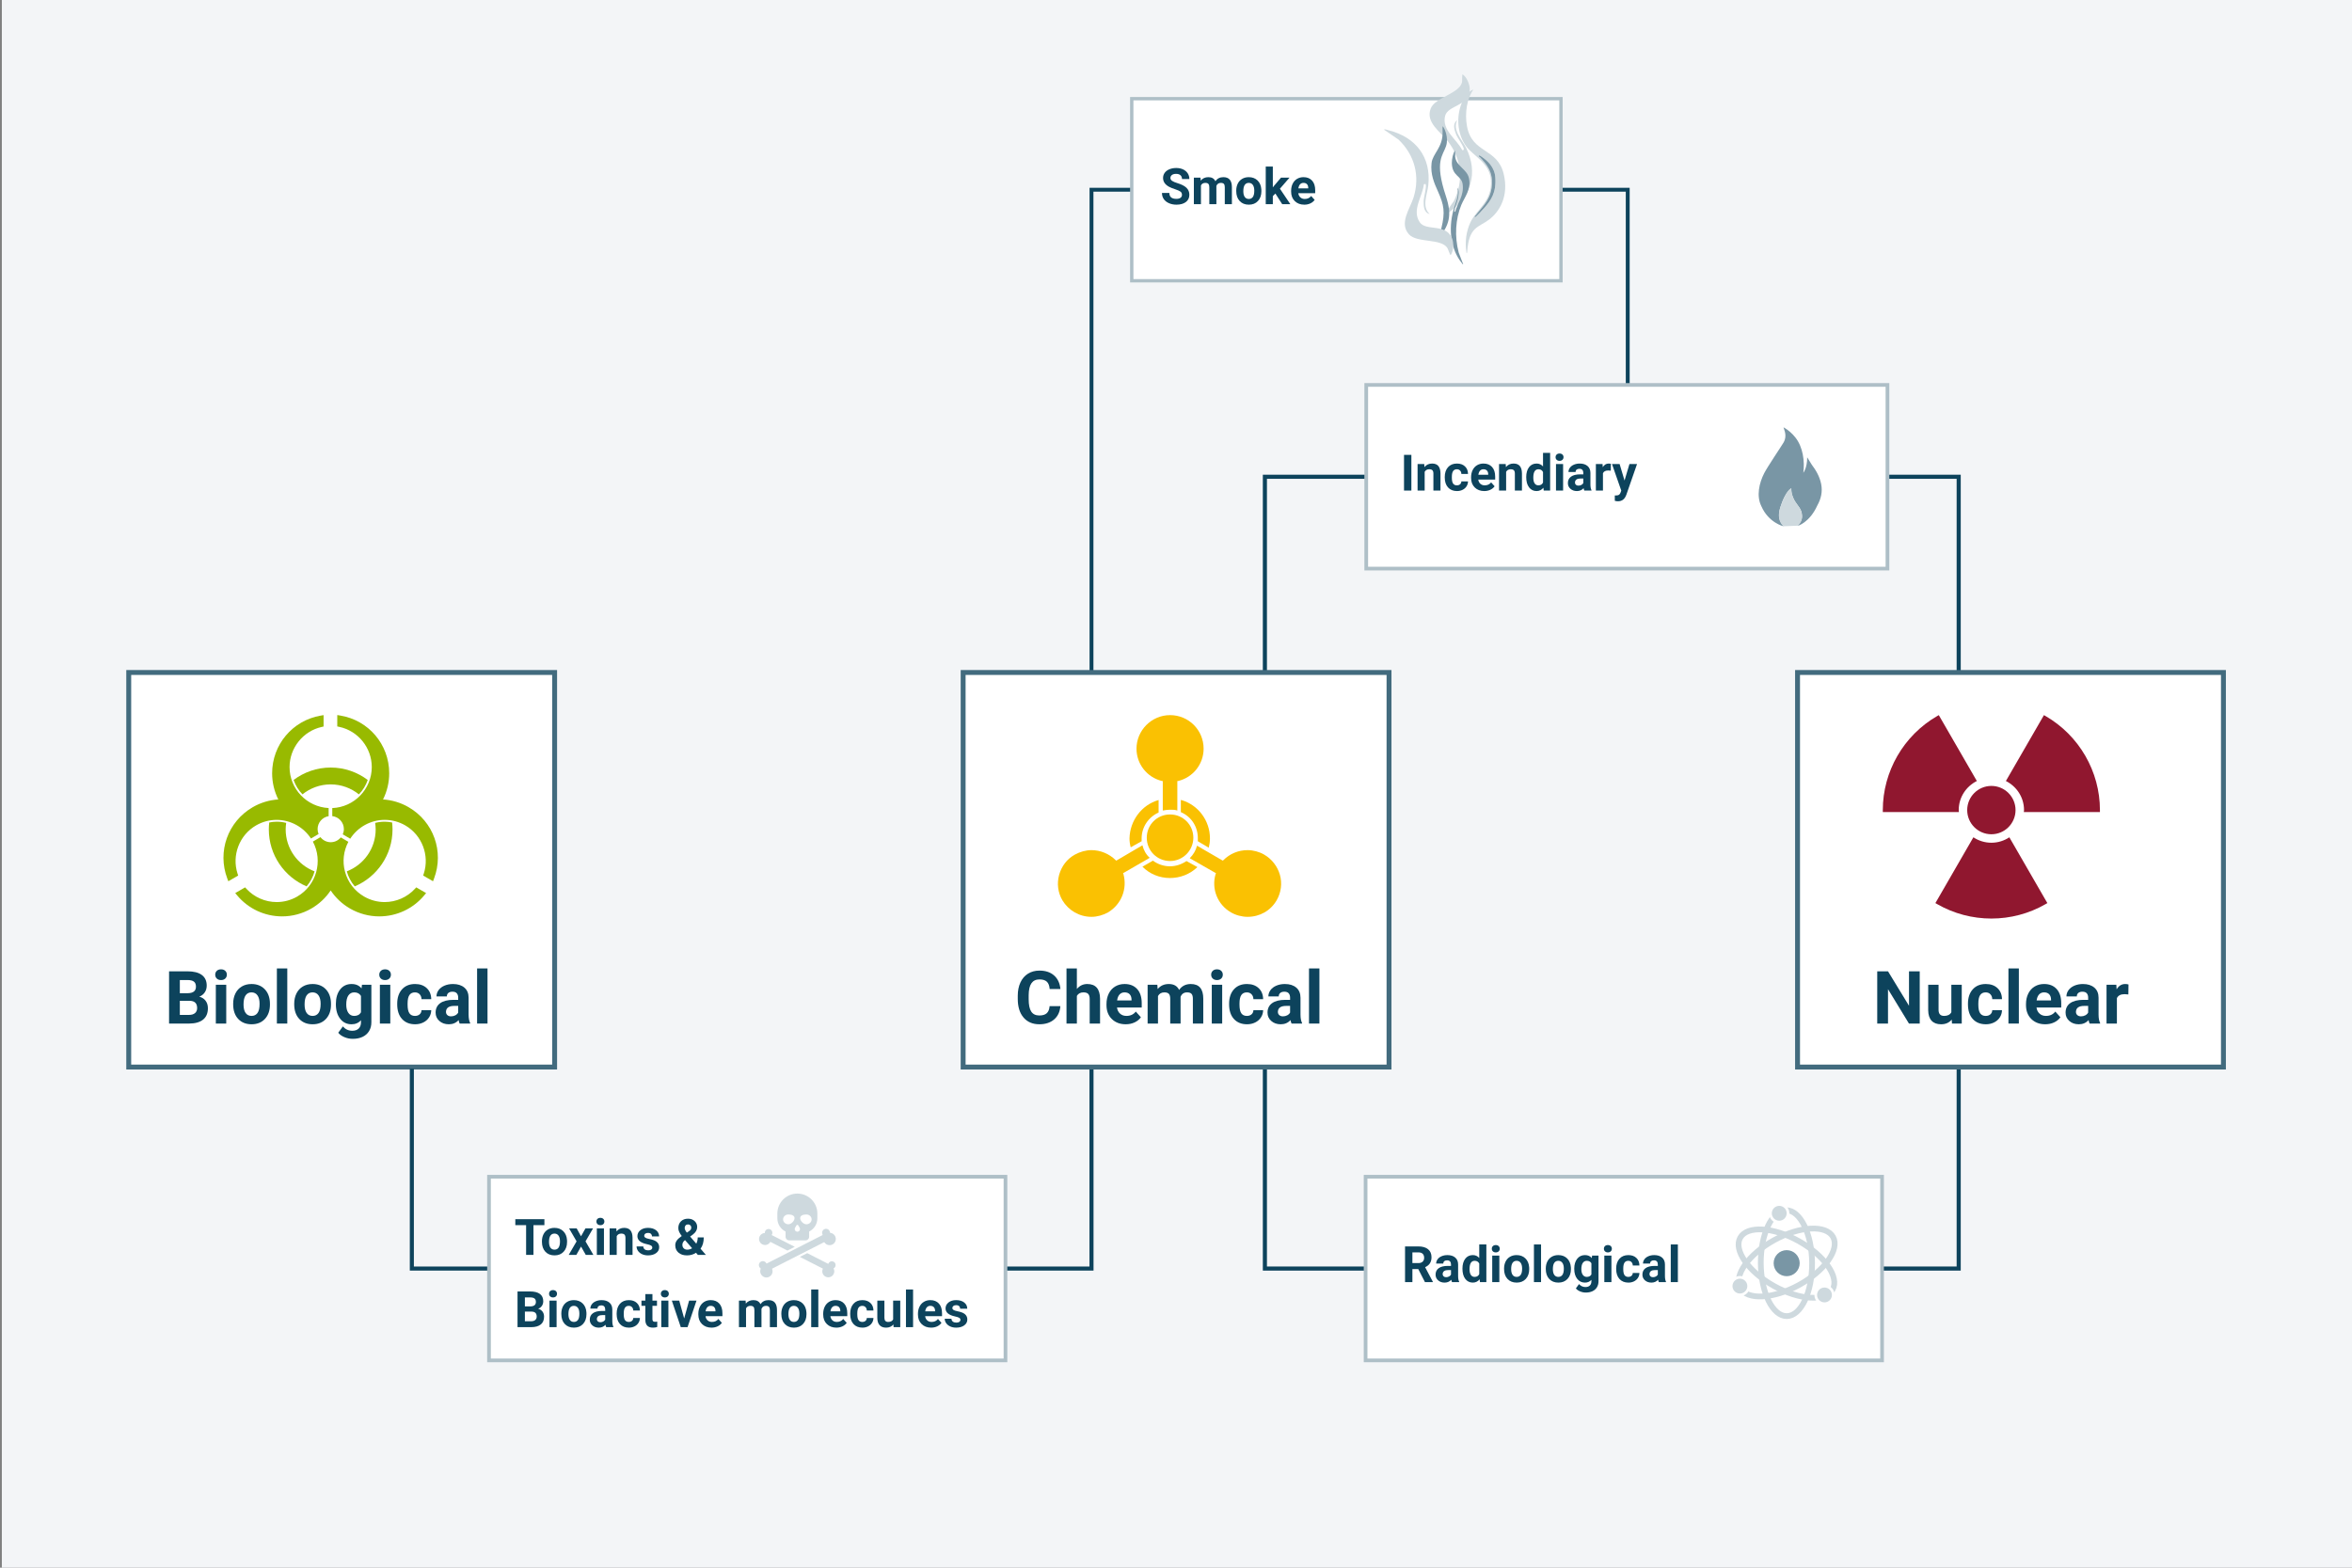 <?xml version="1.0" encoding="UTF-8"?>
<svg id="Ebene_2" data-name="Ebene 2" xmlns="http://www.w3.org/2000/svg" xmlns:xlink="http://www.w3.org/1999/xlink" viewBox="0 0 1920 1280">
  <rect x="0" y="0" width="1920" height="1280" fill="#808080" stroke="none"/>
  <defs>
    <style>
      .cls-1, .cls-2, .cls-3, .cls-4, .cls-5 {
        fill: none;
      }

      .cls-2 {
        stroke: #ced9de;
        stroke-width: 4.678px;
      }

      .cls-2, .cls-6, .cls-3, .cls-4, .cls-5, .cls-7, .cls-8, .cls-9 {
        stroke-miterlimit: 10;
      }

      .cls-6 {
        stroke: #426b7e;
        stroke-width: 4px;
      }

      .cls-6, .cls-10, .cls-7, .cls-8, .cls-9 {
        fill: #fff;
      }

      .cls-11 {
        fill: #ced9de;
      }

      .cls-12 {
        fill: #90172f;
      }

      .cls-3 {
        stroke-width: 3.16px;
      }

      .cls-3, .cls-4, .cls-5 {
        stroke: #0d435c;
      }

      .cls-4 {
        stroke-width: 3.351px;
      }

      .cls-5 {
        stroke-width: 3.317px;
      }

      .cls-13 {
        fill: #0d435c;
      }

      .cls-14 {
        fill: #f3f5f7;
      }

      .cls-15 {
        fill: #7996a5;
      }

      .cls-7 {
        stroke-width: 2.728px;
      }

      .cls-7, .cls-8, .cls-9 {
        stroke: #aebfc7;
      }

      .cls-16 {
        fill: #98ba00;
      }

      .cls-8 {
        stroke-width: 3.005px;
      }

      .cls-9 {
        stroke-width: 3.019px;
      }

      .cls-17 {
        fill: #fac102;
      }
    </style>
    <clipPath id="clippath">
      <rect class="cls-1" x="1916.295" y="415.866" width="1603.345" height="829.925"/>
    </clipPath>
  </defs>
  <rect class="cls-14" x="1.503" width="1918.497" height="1280"/>
  <g>
    <rect class="cls-6" x="105.09" y="549.074" width="347.662" height="322.154"/>
    <g>
      <rect class="cls-1" x="134.208" y="790.722" width="295.736" height="81.813"/>
      <path class="cls-13" d="M138.016,835.722v-42.656h14.942c5.176,0,9.102.991,11.777,2.974s4.014,4.888,4.014,8.716c0,2.09-.537,3.931-1.611,5.522s-2.568,2.759-4.482,3.501c2.188.547,3.91,1.65,5.17,3.311s1.891,3.691,1.891,6.094c0,4.102-1.309,7.207-3.926,9.316s-6.348,3.184-11.191,3.223h-16.583ZM146.805,810.937h6.504c4.434-.078,6.65-1.846,6.65-5.303,0-1.934-.562-3.325-1.686-4.175s-2.895-1.274-5.316-1.274h-6.153v10.752ZM146.805,817.148v11.514h7.53c2.07,0,3.686-.493,4.848-1.479s1.744-2.349,1.744-4.087c0-3.906-2.021-5.889-6.064-5.947h-8.057Z"/>
      <path class="cls-13" d="M175.692,795.82c0-1.27.425-2.314,1.274-3.135s2.007-1.23,3.472-1.23c1.445,0,2.598.41,3.457,1.23s1.289,1.865,1.289,3.135c0,1.289-.435,2.344-1.304,3.164s-2.017,1.23-3.442,1.23-2.573-.41-3.442-1.23-1.304-1.875-1.304-3.164ZM184.687,835.722h-8.496v-31.699h8.496v31.699Z"/>
      <path class="cls-13" d="M190.341,819.58c0-3.145.605-5.947,1.816-8.408s2.954-4.365,5.229-5.713,4.917-2.021,7.925-2.021c4.277,0,7.769,1.309,10.474,3.926s4.214,6.172,4.526,10.664l.059,2.168c0,4.863-1.357,8.765-4.072,11.704s-6.357,4.409-10.928,4.409-8.218-1.465-10.942-4.395-4.087-6.914-4.087-11.953v-.381ZM198.808,820.18c0,3.013.566,5.316,1.699,6.91,1.133,1.595,2.754,2.392,4.863,2.392,2.051,0,3.652-.787,4.805-2.362,1.152-1.574,1.729-4.093,1.729-7.555,0-2.954-.576-5.243-1.729-6.866s-2.773-2.436-4.863-2.436c-2.07,0-3.672.807-4.805,2.421s-1.699,4.112-1.699,7.496Z"/>
      <path class="cls-13" d="M234.521,835.722h-8.496v-45h8.496v45Z"/>
      <path class="cls-13" d="M240.175,819.58c0-3.145.605-5.947,1.816-8.408s2.954-4.365,5.229-5.713,4.917-2.021,7.925-2.021c4.277,0,7.769,1.309,10.474,3.926s4.214,6.172,4.526,10.664l.059,2.168c0,4.863-1.357,8.765-4.072,11.704s-6.357,4.409-10.928,4.409-8.218-1.465-10.942-4.395-4.087-6.914-4.087-11.953v-.381ZM248.642,820.18c0,3.013.566,5.316,1.699,6.91,1.133,1.595,2.754,2.392,4.863,2.392,2.051,0,3.652-.787,4.805-2.362,1.152-1.574,1.729-4.093,1.729-7.555,0-2.954-.576-5.243-1.729-6.866s-2.773-2.436-4.863-2.436c-2.07,0-3.672.807-4.805,2.421s-1.699,4.112-1.699,7.496Z"/>
      <path class="cls-13" d="M274.188,819.638c0-4.863,1.157-8.779,3.472-11.748s5.435-4.453,9.36-4.453c3.477,0,6.182,1.191,8.115,3.574l.352-2.988h7.676v30.645c0,2.773-.63,5.186-1.89,7.236s-3.032,3.613-5.317,4.688-4.961,1.611-8.027,1.611c-2.324,0-4.59-.464-6.797-1.392s-3.877-2.124-5.01-3.589l3.75-5.156c2.109,2.363,4.668,3.545,7.676,3.545,2.246,0,3.994-.601,5.244-1.802s1.875-2.905,1.875-5.112v-1.699c-1.953,2.207-4.521,3.311-7.705,3.311-3.809,0-6.89-1.489-9.243-4.468s-3.53-6.929-3.53-11.851v-.352ZM282.655,820.241c0,2.884.576,5.146,1.729,6.784,1.152,1.638,2.734,2.457,4.746,2.457,2.578,0,4.424-.971,5.537-2.914v-13.391c-1.133-1.942-2.959-2.914-5.479-2.914-2.031,0-3.628.834-4.79,2.502s-1.743,4.159-1.743,7.476Z"/>
      <path class="cls-13" d="M309.608,795.82c0-1.27.425-2.314,1.274-3.135s2.007-1.23,3.472-1.23c1.445,0,2.598.41,3.457,1.23s1.289,1.865,1.289,3.135c0,1.289-.435,2.344-1.304,3.164s-2.017,1.23-3.442,1.23-2.573-.41-3.442-1.23-1.304-1.875-1.304-3.164ZM318.603,835.722h-8.496v-31.699h8.496v31.699Z"/>
      <path class="cls-13" d="M338.759,829.482c1.562,0,2.832-.43,3.809-1.289s1.484-2.002,1.523-3.428h7.939c-.02,2.148-.605,4.116-1.758,5.903s-2.729,3.174-4.731,4.16-4.214,1.479-6.636,1.479c-4.531,0-8.105-1.44-10.723-4.321s-3.926-6.86-3.926-11.938v-.557c0-4.883,1.299-8.779,3.896-11.689s6.162-4.365,10.693-4.365c3.965,0,7.144,1.128,9.536,3.384s3.608,5.259,3.647,9.009h-7.939c-.039-1.648-.547-2.989-1.523-4.021-.977-1.03-2.266-1.546-3.867-1.546-1.973,0-3.462.719-4.468,2.156-1.006,1.438-1.509,3.771-1.509,6.998v.88c0,3.268.498,5.615,1.494,7.043s2.51,2.142,4.541,2.142Z"/>
      <path class="cls-13" d="M375.233,835.722c-.391-.762-.674-1.709-.85-2.842-2.051,2.285-4.717,3.428-7.998,3.428-3.105,0-5.679-.898-7.72-2.695s-3.062-4.062-3.062-6.797c0-3.359,1.245-5.938,3.735-7.734s6.089-2.705,10.796-2.725h3.896v-1.816c0-1.465-.376-2.637-1.128-3.516s-1.938-1.318-3.56-1.318c-1.426,0-2.544.342-3.354,1.025s-1.216,1.621-1.216,2.812h-8.467c0-1.836.566-3.535,1.699-5.098s2.734-2.788,4.805-3.677,4.395-1.333,6.973-1.333c3.906,0,7.007.981,9.302,2.944s3.442,4.722,3.442,8.276v13.74c.02,3.008.439,5.283,1.26,6.826v.498h-8.555ZM368.231,829.834c1.25,0,2.402-.278,3.457-.835s1.836-1.304,2.344-2.241v-5.449h-3.164c-4.238,0-6.494,1.465-6.768,4.395l-.029.498c0,1.055.371,1.924,1.113,2.607s1.758,1.025,3.047,1.025Z"/>
      <path class="cls-13" d="M397.968,835.722h-8.496v-45h8.496v45Z"/>
    </g>
    <g>
      <path class="cls-16" d="M186.385,719.529l8.047-4.651-.511-1.566c-4.861-14.956,1.507-31.525,15.146-39.4,5.102-2.948,10.891-4.502,16.745-4.502,11.332,0,21.872,5.813,28.041,15.216l6.217-3.653c-.508-1.247-.799-2.606-.799-4.035,0-5.332,3.902-9.72,9.001-10.548v-6.633c-17.727-.875-31.892-15.531-31.892-33.471,0-15.559,11.01-29.327,26.177-32.732l1.587-.357v-9.313l-2.38.407c-22.955,3.961-39.617,23.761-39.617,47.082,0,7.435,1.735,14.754,5.04,21.363-7.307.466-14.451,2.621-20.831,6.303-20.382,11.77-29.136,36.265-20.816,58.249l.847,2.24Z"/>
      <g>
        <path class="cls-16" d="M303.489,626.287c0,18.059-14.351,32.793-32.246,33.488v6.568c5.326.626,9.472,5.102,9.472,10.595,0,1.527-.329,2.973-.904,4.288l6.092,3.567c6.153-9.503,16.754-15.383,28.156-15.383,5.854,0,11.643,1.554,16.742,4.502,13.639,7.875,20.011,24.444,15.146,39.4l-.508,1.566,8.047,4.651.847-2.24c8.317-21.984-.437-46.481-20.819-58.249-6.377-3.682-13.524-5.836-20.831-6.303,3.307-6.609,5.04-13.928,5.04-21.363,0-23.535-16.837-43.367-40.036-47.153l-2.359-.387v9.295l1.611.342c15.384,3.262,26.551,17.066,26.551,32.815Z"/>
        <path class="cls-16" d="M269.936,640.448c8.733,0,16.744,3.061,23.049,8.152,3.209-3.306,5.673-7.316,7.216-11.763-8.439-6.341-18.895-10.145-30.265-10.145-11.366,0-21.819,3.801-30.257,10.139,1.548,4.437,4.022,8.441,7.234,11.749,6.301-5.078,14.301-8.132,23.023-8.132Z"/>
      </g>
      <g>
        <path class="cls-16" d="M338.681,725.728c-6.323,6.864-15.327,10.799-24.7,10.799-5.848,0-11.637-1.554-16.736-4.496-7.762-4.481-13.313-11.72-15.633-20.376-2.205-8.237-1.2-16.811,2.761-24.311l-6.154-3.604c-1.967,2.376-4.901,3.922-8.227,3.922-3.426,0-6.441-1.636-8.403-4.137l-6.19,3.637c8.496,15.876,2.929,35.802-12.776,44.87-5.099,2.942-10.885,4.496-16.733,4.496-9.375,0-18.376-3.935-24.7-10.799l-1.102-1.197-8.068,4.659,1.545,1.854c9.09,10.918,22.483,17.176,36.74,17.176,8.338,0,16.578-2.217,23.838-6.407,6.332-3.655,11.741-8.719,15.791-14.763,4.053,6.044,9.456,11.108,15.791,14.763,7.26,4.19,15.503,6.407,23.838,6.407,14.261,0,27.65-6.258,36.74-17.176l1.545-1.854-8.065-4.659-1.102,1.197Z"/>
        <g>
          <path class="cls-16" d="M250.292,723.711c3.073-3.603,5.282-7.786,6.502-12.255-13.788-5.292-23.593-18.621-23.593-34.274,0-1.809.175-3.572.427-5.311-2.525-.637-5.145-.974-7.815-.974-2.033,0-4.046.263-6.035.649-.206,1.853-.333,3.729-.333,5.637,0,20.919,12.719,38.866,30.846,46.529Z"/>
          <path class="cls-16" d="M283.104,711.446c1.259,4.59,3.491,8.736,6.486,12.261,18.122-7.665,30.836-25.61,30.836-46.525,0-1.908-.127-3.784-.333-5.637-1.989-.385-4.001-.648-6.034-.648-2.672,0-5.292.339-7.816.975.253,1.738.427,3.502.427,5.31,0,15.642-9.792,28.964-23.565,34.264Z"/>
        </g>
      </g>
    </g>
  </g>
  <polyline class="cls-5" points="336.194 872.535 336.194 1035.758 891.017 1035.758 891.017 872.535"/>
  <polyline class="cls-4" points="1032.564 872.535 1032.564 1035.758 1598.93 1035.758 1598.93 872.535"/>
  <polyline class="cls-4" points="1032.564 552.494 1032.564 389.27 1598.93 389.27 1598.93 552.494"/>
  <polyline class="cls-3" points="891.017 549.074 891.017 154.91 1328.753 154.91 1328.753 334.526"/>
  <rect class="cls-8" x="399.193" y="960.779" width="421.601" height="149.959"/>
  <g>
    <rect class="cls-1" x="419.868" y="993.852" width="387.474" height="98.115"/>
    <path class="cls-13" d="M444.412,1000.319h-8.929v24.283h-6.006v-24.283h-8.809v-4.865h23.743v4.865Z"/>
    <path class="cls-13" d="M442.391,1013.571c0-2.148.413-4.063,1.241-5.745.827-1.682,2.019-2.983,3.573-3.903,1.555-.922,3.359-1.382,5.415-1.382,2.923,0,5.309.895,7.157,2.683,1.849,1.789,2.879,4.218,3.093,7.287l.04,1.481c0,3.323-.928,5.989-2.782,7.998-1.855,2.009-4.345,3.013-7.468,3.013s-5.615-1.001-7.477-3.003c-1.862-2.002-2.793-4.725-2.793-8.168v-.261ZM448.176,1013.982c0,2.059.387,3.633,1.161,4.722.774,1.09,1.882,1.635,3.323,1.635,1.401,0,2.496-.538,3.283-1.614s1.182-2.797,1.182-5.163c0-2.019-.395-3.582-1.182-4.691s-1.896-1.664-3.323-1.664c-1.415,0-2.509.551-3.283,1.653-.774,1.104-1.161,2.811-1.161,5.123Z"/>
    <path class="cls-13" d="M474.302,1009.407l3.643-6.466h6.187l-6.166,10.61,6.427,11.051h-6.207l-3.863-6.807-3.844,6.807h-6.226l6.426-11.051-6.146-10.61h6.206l3.563,6.466Z"/>
    <path class="cls-13" d="M486.873,997.336c0-.867.291-1.581.871-2.142.581-.561,1.371-.842,2.373-.842.987,0,1.774.281,2.361.842.588.561.881,1.274.881,2.142,0,.881-.297,1.602-.891,2.162s-1.378.841-2.352.841c-.975,0-1.759-.28-2.353-.841-.595-.561-.892-1.281-.892-2.162ZM493.02,1024.602h-5.806v-21.661h5.806v21.661Z"/>
    <path class="cls-13" d="M503.109,1002.941l.181,2.503c1.548-1.936,3.624-2.903,6.226-2.903,2.296,0,4.004.674,5.125,2.022,1.121,1.348,1.695,3.363,1.723,6.045v13.994h-5.786v-13.886c0-1.23-.268-2.123-.801-2.679-.534-.555-1.421-.832-2.663-.832-1.628,0-2.85.695-3.663,2.086v15.311h-5.786v-21.661h5.445Z"/>
    <path class="cls-13" d="M532.479,1018.616c0-.707-.35-1.264-1.051-1.671-.7-.407-1.825-.771-3.373-1.091-5.152-1.082-7.728-3.271-7.728-6.566,0-1.922.797-3.527,2.393-4.815,1.595-1.287,3.68-1.932,6.256-1.932,2.749,0,4.948.647,6.597,1.942,1.647,1.294,2.473,2.976,2.473,5.045h-5.786c0-.828-.268-1.512-.801-2.053-.534-.54-1.368-.811-2.503-.811-.974,0-1.729.221-2.262.66-.534.441-.801,1.002-.801,1.682,0,.641.304,1.158.911,1.552.606.395,1.632.734,3.073,1.021s2.655.61,3.643.971c3.057,1.121,4.585,3.063,4.585,5.825,0,1.976-.848,3.574-2.542,4.795-1.695,1.222-3.885,1.832-6.566,1.832-1.815,0-3.428-.324-4.835-.971-1.408-.647-2.513-1.535-3.313-2.663-.801-1.127-1.201-2.345-1.201-3.653h5.485c.053,1.028.434,1.815,1.142,2.362.707.548,1.654.821,2.842.821,1.108,0,1.945-.211,2.513-.631.567-.421.851-.971.851-1.652Z"/>
    <path class="cls-13" d="M551.236,1016.755c0-1.348.376-2.596,1.131-3.744.754-1.147,2.139-2.422,4.154-3.823-.868-1.161-1.549-2.252-2.043-3.273-.493-1.021-.74-2.085-.74-3.192,0-2.27.717-4.114,2.152-5.536,1.435-1.421,3.366-2.132,5.795-2.132,2.176,0,3.961.647,5.355,1.941,1.395,1.295,2.092,2.91,2.092,4.846,0,2.322-1.174,4.371-3.523,6.146l-2.242,1.622,5.025,5.846c.787-1.549,1.182-3.257,1.182-5.125h4.924c0,3.79-.874,6.859-2.622,9.209l4.364,5.064h-6.566l-1.502-1.722c-2.148,1.415-4.617,2.122-7.406,2.122-2.883,0-5.192-.757-6.928-2.272-1.734-1.515-2.602-3.506-2.602-5.976ZM561.045,1020.338c1.389,0,2.703-.387,3.944-1.158l-5.745-6.63-.421.3c-1.188,1.012-1.782,2.203-1.782,3.574,0,1.158.371,2.1,1.111,2.825.741.726,1.705,1.089,2.893,1.089ZM558.924,1002.641c0,1,.587,2.262,1.762,3.783l1.541-1.021c.787-.507,1.331-1,1.632-1.48.3-.48.45-1.055.45-1.723,0-.667-.247-1.247-.74-1.741-.494-.493-1.129-.741-1.902-.741-.828,0-1.491.268-1.992.801-.5.534-.75,1.242-.75,2.123Z"/>
    <path class="cls-13" d="M422.471,1083.602v-29.148h10.21c3.537,0,6.22.678,8.048,2.032s2.743,3.34,2.743,5.956c0,1.428-.367,2.686-1.102,3.773s-1.755,1.885-3.062,2.393c1.494.373,2.672,1.128,3.533,2.262.86,1.135,1.291,2.522,1.291,4.164,0,2.803-.895,4.925-2.683,6.366s-4.338,2.176-7.647,2.202h-11.331ZM428.477,1066.666h4.444c3.029-.053,4.545-1.261,4.545-3.624,0-1.32-.384-2.271-1.151-2.853-.768-.58-1.979-.87-3.634-.87h-4.204v7.347ZM428.477,1070.91v7.868h5.146c1.414,0,2.519-.337,3.312-1.012.794-.674,1.191-1.604,1.191-2.793,0-2.669-1.381-4.023-4.144-4.063h-5.506Z"/>
    <path class="cls-13" d="M448.216,1056.336c0-.867.291-1.581.871-2.142.581-.561,1.371-.842,2.372-.842.987,0,1.775.281,2.362.842s.881,1.274.881,2.142c0,.881-.297,1.602-.891,2.162s-1.378.841-2.353.841-1.759-.28-2.352-.841c-.595-.561-.892-1.281-.892-2.162ZM454.362,1083.602h-5.806v-21.661h5.806v21.661Z"/>
    <path class="cls-13" d="M458.226,1072.571c0-2.148.414-4.063,1.241-5.745s2.019-2.983,3.573-3.903c1.555-.922,3.36-1.382,5.416-1.382,2.923,0,5.308.895,7.156,2.683,1.849,1.789,2.88,4.218,3.093,7.287l.041,1.481c0,3.323-.929,5.989-2.783,7.998-1.855,2.009-4.344,3.013-7.467,3.013s-5.616-1.001-7.478-3.003c-1.862-2.002-2.793-4.725-2.793-8.168v-.261ZM464.012,1072.982c0,2.059.387,3.633,1.161,4.722.773,1.09,1.882,1.635,3.323,1.635,1.401,0,2.495-.538,3.283-1.614.787-1.076,1.181-2.797,1.181-5.163,0-2.019-.394-3.582-1.181-4.691-.788-1.109-1.896-1.664-3.323-1.664-1.415,0-2.51.551-3.283,1.653-.774,1.104-1.161,2.811-1.161,5.123Z"/>
    <path class="cls-13" d="M494.861,1083.602c-.268-.521-.46-1.168-.581-1.941-1.4,1.561-3.223,2.342-5.465,2.342-2.122,0-3.881-.613-5.275-1.842-1.395-1.228-2.092-2.775-2.092-4.645,0-2.295.851-4.057,2.553-5.285,1.701-1.228,4.16-1.849,7.377-1.861h2.662v-1.242c0-1-.257-1.801-.771-2.402-.514-.6-1.324-.9-2.433-.9-.974,0-1.738.233-2.292.701-.554.467-.831,1.107-.831,1.922h-5.785c0-1.255.387-2.416,1.161-3.484.773-1.067,1.868-1.904,3.283-2.512,1.414-.607,3.003-.911,4.765-.911,2.669,0,4.788.671,6.356,2.012,1.567,1.342,2.353,3.227,2.353,5.655v9.39c.013,2.056.3,3.61.86,4.665v.34h-5.846ZM490.077,1079.579c.854,0,1.641-.19,2.361-.571.721-.38,1.255-.891,1.602-1.531v-3.724h-2.162c-2.896,0-4.438,1.001-4.624,3.003l-.021.341c0,.721.254,1.314.762,1.781.507.468,1.201.701,2.082.701Z"/>
    <path class="cls-13" d="M513.299,1079.338c1.068,0,1.936-.294,2.604-.881.667-.588,1.014-1.368,1.041-2.343h5.425c-.014,1.469-.414,2.812-1.201,4.034-.788,1.221-1.865,2.169-3.233,2.843s-2.88,1.011-4.534,1.011c-3.097,0-5.539-.984-7.327-2.953-1.789-1.968-2.683-4.688-2.683-8.158v-.38c0-3.336.888-5.999,2.663-7.987,1.774-1.989,4.21-2.983,7.307-2.983,2.709,0,4.881.771,6.517,2.312,1.635,1.541,2.465,3.593,2.492,6.155h-5.425c-.027-1.126-.374-2.042-1.041-2.746-.668-.705-1.549-1.057-2.643-1.057-1.349,0-2.366.491-3.054,1.473-.688.983-1.03,2.577-1.03,4.782v.602c0,2.232.34,3.837,1.021,4.812s1.715,1.464,3.103,1.464Z"/>
    <path class="cls-13" d="M532.598,1056.616v5.325h3.704v4.244h-3.704v10.811c0,.801.153,1.375.461,1.722.307.348.894.521,1.762.521.641,0,1.208-.047,1.701-.14v4.384c-1.134.347-2.302.521-3.503.521-4.058,0-6.126-2.049-6.206-6.146v-11.671h-3.163v-4.244h3.163v-5.325h5.785Z"/>
    <path class="cls-13" d="M539.484,1056.336c0-.867.291-1.581.871-2.142.581-.561,1.371-.842,2.373-.842.987,0,1.774.281,2.361.842.588.561.881,1.274.881,2.142,0,.881-.297,1.602-.891,2.162s-1.378.841-2.352.841c-.975,0-1.759-.28-2.353-.841-.595-.561-.892-1.281-.892-2.162ZM545.631,1083.602h-5.806v-21.661h5.806v21.661Z"/>
    <path class="cls-13" d="M558.504,1076.536l4.023-14.595h6.047l-7.308,21.661h-5.525l-7.308-21.661h6.047l4.023,14.595Z"/>
    <path class="cls-13" d="M580.826,1084.003c-3.176,0-5.762-.974-7.757-2.923-1.996-1.948-2.993-4.544-2.993-7.788v-.561c0-2.175.42-4.12,1.262-5.835.84-1.715,2.031-3.036,3.573-3.964,1.541-.928,3.3-1.392,5.274-1.392,2.963,0,5.296.935,6.997,2.803,1.702,1.869,2.553,4.518,2.553,7.948v2.361h-13.794c.188,1.415.751,2.55,1.692,3.404.94.854,2.132,1.281,3.573,1.281,2.229,0,3.971-.808,5.225-2.423l2.844,3.183c-.868,1.229-2.043,2.187-3.523,2.873-1.482.688-3.123,1.031-4.926,1.031ZM580.166,1066.206c-1.148,0-2.079.389-2.793,1.166s-1.171,1.891-1.371,3.338h8.048v-.463c-.027-1.287-.374-2.282-1.041-2.985-.668-.704-1.615-1.056-2.843-1.056Z"/>
    <path class="cls-13" d="M608.653,1061.941l.181,2.423c1.534-1.883,3.609-2.823,6.226-2.823,2.789,0,4.704,1.101,5.745,3.304,1.521-2.203,3.69-3.304,6.507-3.304,2.349,0,4.097.685,5.245,2.052,1.147,1.368,1.722,3.427,1.722,6.176v13.834h-5.806v-13.846c0-1.23-.24-2.13-.721-2.698s-1.328-.853-2.543-.853c-1.734,0-2.936.829-3.604,2.487l.021,14.909h-5.786v-13.825c0-1.258-.247-2.167-.74-2.729-.494-.562-1.335-.842-2.522-.842-1.642,0-2.83.682-3.563,2.046v15.351h-5.785v-21.661h5.425Z"/>
    <path class="cls-13" d="M637.823,1072.571c0-2.148.413-4.063,1.241-5.745.827-1.682,2.019-2.983,3.573-3.903,1.555-.922,3.36-1.382,5.415-1.382,2.924,0,5.309.895,7.157,2.683,1.849,1.789,2.88,4.218,3.093,7.287l.041,1.481c0,3.323-.929,5.989-2.783,7.998-1.855,2.009-4.344,3.013-7.467,3.013s-5.616-1.001-7.478-3.003c-1.862-2.002-2.793-4.725-2.793-8.168v-.261ZM643.609,1072.982c0,2.059.387,3.633,1.16,4.722.774,1.09,1.883,1.635,3.324,1.635,1.4,0,2.495-.538,3.283-1.614.787-1.076,1.181-2.797,1.181-5.163,0-2.019-.394-3.582-1.181-4.691-.788-1.109-1.896-1.664-3.324-1.664-1.414,0-2.509.551-3.283,1.653-.773,1.104-1.16,2.811-1.16,5.123Z"/>
    <path class="cls-13" d="M668.012,1083.602h-5.806v-30.75h5.806v30.75Z"/>
    <path class="cls-13" d="M682.746,1084.003c-3.176,0-5.762-.974-7.757-2.923-1.996-1.948-2.993-4.544-2.993-7.788v-.561c0-2.175.42-4.12,1.262-5.835.84-1.715,2.031-3.036,3.573-3.964,1.541-.928,3.3-1.392,5.274-1.392,2.963,0,5.296.935,6.997,2.803,1.702,1.869,2.553,4.518,2.553,7.948v2.361h-13.794c.188,1.415.751,2.55,1.692,3.404.94.854,2.132,1.281,3.573,1.281,2.229,0,3.971-.808,5.225-2.423l2.844,3.183c-.868,1.229-2.043,2.187-3.523,2.873-1.482.688-3.123,1.031-4.926,1.031ZM682.086,1066.206c-1.148,0-2.079.389-2.793,1.166s-1.171,1.891-1.371,3.338h8.048v-.463c-.027-1.287-.374-2.282-1.041-2.985-.668-.704-1.615-1.056-2.843-1.056Z"/>
    <path class="cls-13" d="M703.947,1079.338c1.068,0,1.936-.294,2.604-.881.667-.588,1.014-1.368,1.041-2.343h5.425c-.014,1.469-.414,2.812-1.201,4.034-.788,1.221-1.865,2.169-3.233,2.843s-2.88,1.011-4.534,1.011c-3.097,0-5.539-.984-7.327-2.953-1.789-1.968-2.683-4.688-2.683-8.158v-.38c0-3.336.888-5.999,2.663-7.987,1.774-1.989,4.21-2.983,7.307-2.983,2.709,0,4.881.771,6.517,2.312,1.635,1.541,2.465,3.593,2.492,6.155h-5.425c-.027-1.126-.374-2.042-1.041-2.746-.668-.705-1.549-1.057-2.643-1.057-1.349,0-2.366.491-3.054,1.473-.688.983-1.03,2.577-1.03,4.782v.602c0,2.232.34,3.837,1.021,4.812s1.715,1.464,3.103,1.464Z"/>
    <path class="cls-13" d="M729.293,1081.4c-1.429,1.735-3.404,2.603-5.926,2.603-2.322,0-4.095-.667-5.315-2.002-1.222-1.334-1.846-3.29-1.872-5.865v-14.194h5.785v14.01c0,2.258,1.028,3.388,3.084,3.388,1.961,0,3.31-.682,4.043-2.045v-15.353h5.807v21.661h-5.445l-.16-2.202Z"/>
    <path class="cls-13" d="M745.367,1083.602h-5.806v-30.75h5.806v30.75Z"/>
    <path class="cls-13" d="M760.102,1084.003c-3.176,0-5.762-.974-7.757-2.923-1.996-1.948-2.993-4.544-2.993-7.788v-.561c0-2.175.42-4.12,1.262-5.835.84-1.715,2.031-3.036,3.573-3.964,1.541-.928,3.3-1.392,5.274-1.392,2.963,0,5.296.935,6.997,2.803,1.702,1.869,2.553,4.518,2.553,7.948v2.361h-13.794c.188,1.415.751,2.55,1.692,3.404.94.854,2.132,1.281,3.573,1.281,2.229,0,3.971-.808,5.225-2.423l2.844,3.183c-.868,1.229-2.043,2.187-3.523,2.873-1.482.688-3.123,1.031-4.926,1.031ZM759.441,1066.206c-1.148,0-2.079.389-2.793,1.166s-1.171,1.891-1.371,3.338h8.048v-.463c-.027-1.287-.374-2.282-1.041-2.985-.668-.704-1.615-1.056-2.843-1.056Z"/>
    <path class="cls-13" d="M784.025,1077.616c0-.707-.35-1.264-1.051-1.671-.7-.407-1.825-.771-3.373-1.091-5.152-1.082-7.728-3.271-7.728-6.566,0-1.922.797-3.527,2.393-4.815,1.595-1.287,3.68-1.932,6.256-1.932,2.749,0,4.948.647,6.597,1.942,1.647,1.294,2.473,2.976,2.473,5.045h-5.786c0-.828-.268-1.512-.801-2.053-.534-.54-1.368-.811-2.503-.811-.974,0-1.729.221-2.262.66-.534.441-.801,1.002-.801,1.682,0,.641.304,1.158.911,1.552.606.395,1.632.734,3.073,1.021s2.655.61,3.643.971c3.057,1.121,4.585,3.063,4.585,5.825,0,1.976-.848,3.574-2.542,4.795-1.695,1.222-3.885,1.832-6.566,1.832-1.815,0-3.428-.324-4.835-.971-1.408-.647-2.513-1.535-3.313-2.663-.801-1.127-1.201-2.345-1.201-3.653h5.485c.053,1.028.434,1.815,1.142,2.362.707.548,1.654.821,2.842.821,1.108,0,1.945-.211,2.513-.631.567-.421.851-.971.851-1.652Z"/>
  </g>
  <rect class="cls-9" x="1115.297" y="314.291" width="425.485" height="149.959"/>
  <g>
    <rect class="cls-1" x="1143.155" y="369.79" width="357.673" height="66.954"/>
    <path class="cls-13" d="M1152.145,400.541h-6.006v-29.148h6.006v29.148Z"/>
    <path class="cls-13" d="M1162.654,378.88l.181,2.503c1.548-1.936,3.623-2.903,6.226-2.903,2.296,0,4.004.674,5.125,2.022,1.121,1.348,1.695,3.363,1.722,6.045v13.994h-5.785v-13.886c0-1.23-.268-2.123-.801-2.679-.534-.555-1.422-.832-2.663-.832-1.628,0-2.85.695-3.663,2.086v15.311h-5.786v-21.661h5.445Z"/>
    <path class="cls-13" d="M1189.301,396.277c1.067,0,1.935-.294,2.603-.881.667-.588,1.014-1.368,1.041-2.343h5.425c-.014,1.469-.414,2.812-1.201,4.034-.787,1.221-1.865,2.169-3.233,2.843s-2.879,1.011-4.534,1.011c-3.097,0-5.539-.984-7.327-2.953-1.788-1.968-2.683-4.688-2.683-8.158v-.38c0-3.336.888-5.999,2.663-7.987,1.774-1.989,4.21-2.983,7.307-2.983,2.709,0,4.882.771,6.517,2.312,1.635,1.541,2.466,3.593,2.492,6.155h-5.425c-.027-1.126-.374-2.042-1.041-2.746-.668-.705-1.549-1.057-2.643-1.057-1.349,0-2.366.491-3.054,1.473-.688.983-1.03,2.577-1.03,4.782v.602c0,2.232.34,3.837,1.021,4.812s1.715,1.464,3.104,1.464Z"/>
    <path class="cls-13" d="M1211.642,400.941c-3.176,0-5.762-.974-7.757-2.923-1.996-1.948-2.993-4.544-2.993-7.788v-.561c0-2.175.42-4.12,1.262-5.835.84-1.715,2.031-3.036,3.573-3.964,1.541-.928,3.3-1.392,5.274-1.392,2.963,0,5.296.935,6.997,2.803,1.702,1.869,2.553,4.518,2.553,7.948v2.361h-13.794c.188,1.415.751,2.55,1.692,3.404.94.854,2.132,1.281,3.573,1.281,2.229,0,3.971-.808,5.225-2.423l2.844,3.183c-.868,1.229-2.043,2.187-3.523,2.873-1.482.688-3.123,1.031-4.926,1.031ZM1210.981,383.144c-1.148,0-2.079.389-2.793,1.166s-1.171,1.891-1.371,3.338h8.048v-.463c-.027-1.287-.374-2.282-1.041-2.985-.668-.704-1.615-1.056-2.843-1.056Z"/>
    <path class="cls-13" d="M1229.158,378.88l.181,2.503c1.548-1.936,3.624-2.903,6.226-2.903,2.296,0,4.004.674,5.125,2.022,1.121,1.348,1.695,3.363,1.723,6.045v13.994h-5.786v-13.886c0-1.23-.268-2.123-.801-2.679-.534-.555-1.421-.832-2.663-.832-1.628,0-2.85.695-3.663,2.086v15.311h-5.786v-21.661h5.445Z"/>
    <path class="cls-13" d="M1245.896,389.55c0-3.377.757-6.066,2.272-8.068,1.515-2.002,3.586-3.003,6.216-3.003,2.108,0,3.851.788,5.226,2.362v-11.051h5.805v30.75h-5.225l-.28-2.303c-1.441,1.803-3.297,2.703-5.565,2.703-2.55,0-4.595-1.004-6.136-3.013-1.542-2.009-2.312-4.802-2.312-8.378ZM1251.682,389.962c0,2.038.353,3.6,1.061,4.686.707,1.086,1.734,1.63,3.083,1.63,1.788,0,3.05-.758,3.784-2.273v-8.587c-.721-1.516-1.97-2.272-3.744-2.272-2.79,0-4.184,2.272-4.184,6.817Z"/>
    <path class="cls-13" d="M1269.858,373.274c0-.867.291-1.581.871-2.142.581-.561,1.371-.842,2.373-.842.987,0,1.774.281,2.361.842.588.561.881,1.274.881,2.142,0,.881-.297,1.602-.891,2.162s-1.378.841-2.352.841c-.975,0-1.759-.28-2.353-.841-.595-.561-.892-1.281-.892-2.162ZM1276.005,400.541h-5.806v-21.661h5.806v21.661Z"/>
    <path class="cls-13" d="M1293.321,400.541c-.268-.521-.46-1.168-.581-1.941-1.4,1.561-3.223,2.342-5.465,2.342-2.122,0-3.881-.613-5.275-1.842-1.395-1.228-2.092-2.775-2.092-4.645,0-2.295.851-4.057,2.553-5.285,1.701-1.228,4.16-1.849,7.377-1.861h2.662v-1.242c0-1-.257-1.801-.771-2.402-.514-.6-1.324-.9-2.433-.9-.974,0-1.738.233-2.292.701-.554.467-.831,1.107-.831,1.922h-5.785c0-1.255.387-2.416,1.161-3.484.773-1.067,1.868-1.904,3.283-2.512,1.414-.607,3.003-.911,4.765-.911,2.669,0,4.788.671,6.356,2.012,1.567,1.342,2.353,3.227,2.353,5.655v9.39c.013,2.056.3,3.61.86,4.665v.34h-5.846ZM1288.537,396.517c.854,0,1.641-.19,2.361-.571.721-.38,1.255-.891,1.602-1.531v-3.724h-2.162c-2.896,0-4.438,1.001-4.624,3.003l-.021.341c0,.721.254,1.314.762,1.781.507.468,1.201.701,2.082.701Z"/>
    <path class="cls-13" d="M1314.923,384.304c-.788-.106-1.482-.16-2.082-.16-2.189,0-3.624.741-4.305,2.223v14.174h-5.785v-21.661h5.465l.16,2.583c1.161-1.989,2.77-2.983,4.824-2.983.641,0,1.242.087,1.803.261l-.08,5.564Z"/>
    <path class="cls-13" d="M1326.153,392.353l4.004-13.474h6.205l-8.708,25.024-.48,1.141c-1.295,2.83-3.431,4.244-6.406,4.244-.841,0-1.695-.127-2.562-.38v-4.384l.881.02c1.094,0,1.912-.167,2.452-.5.541-.334.964-.889,1.271-1.662l.681-1.781-7.587-21.722h6.226l4.024,13.474Z"/>
  </g>
  <rect class="cls-7" x="923.876" y="80.575" width="350.389" height="148.669"/>
  <g>
    <rect class="cls-1" x="947.155" y="135.965" width="186.746" height="66.954"/>
    <path class="cls-13" d="M964.871,159.068c0-1.134-.4-2.005-1.201-2.612s-2.242-1.248-4.324-1.922-3.73-1.338-4.944-1.992c-3.311-1.788-4.965-4.197-4.965-7.227,0-1.575.443-2.979,1.331-4.215.888-1.234,2.162-2.198,3.824-2.893,1.661-.693,3.526-1.041,5.595-1.041,2.082,0,3.938.377,5.565,1.131,1.628.755,2.894,1.819,3.794,3.193.901,1.375,1.352,2.937,1.352,4.685h-6.006c0-1.334-.421-2.372-1.262-3.113-.841-.74-2.021-1.11-3.543-1.11-1.469,0-2.609.31-3.424.931-.814.62-1.221,1.438-1.221,2.452,0,.948.477,1.742,1.432,2.383.953.641,2.358,1.24,4.214,1.801,3.416,1.028,5.905,2.303,7.467,3.824s2.343,3.417,2.343,5.686c0,2.522-.955,4.501-2.863,5.936-1.908,1.436-4.478,2.152-7.707,2.152-2.242,0-4.284-.41-6.126-1.231-1.842-.82-3.247-1.944-4.214-3.373-.969-1.428-1.452-3.083-1.452-4.965h6.026c0,3.217,1.922,4.825,5.766,4.825,1.428,0,2.542-.291,3.343-.871.801-.581,1.201-1.392,1.201-2.433Z"/>
    <path class="cls-13" d="M980.006,145.054l.181,2.423c1.534-1.883,3.609-2.823,6.226-2.823,2.789,0,4.705,1.101,5.746,3.304,1.521-2.203,3.689-3.304,6.506-3.304,2.349,0,4.098.685,5.245,2.052,1.147,1.368,1.722,3.427,1.722,6.176v13.834h-5.806v-13.846c0-1.23-.24-2.13-.721-2.698s-1.328-.853-2.542-.853c-1.735,0-2.937.829-3.604,2.487l.02,14.909h-5.785v-13.825c0-1.258-.247-2.167-.741-2.729-.494-.562-1.335-.842-2.522-.842-1.642,0-2.829.682-3.563,2.046v15.351h-5.785v-21.661h5.425Z"/>
    <path class="cls-13" d="M1009.175,155.684c0-2.148.413-4.063,1.241-5.745.827-1.682,2.019-2.983,3.573-3.903,1.555-.922,3.36-1.382,5.415-1.382,2.924,0,5.309.895,7.157,2.683,1.849,1.789,2.88,4.218,3.093,7.287l.041,1.481c0,3.323-.929,5.989-2.783,7.998-1.855,2.009-4.344,3.013-7.467,3.013s-5.616-1.001-7.478-3.003c-1.862-2.002-2.793-4.725-2.793-8.168v-.261ZM1014.961,156.095c0,2.059.387,3.633,1.16,4.722.774,1.09,1.883,1.635,3.324,1.635,1.4,0,2.495-.538,3.283-1.614.787-1.076,1.181-2.797,1.181-5.163,0-2.019-.394-3.582-1.181-4.691-.788-1.109-1.896-1.664-3.324-1.664-1.414,0-2.509.551-3.283,1.653-.773,1.104-1.16,2.811-1.16,5.123Z"/>
    <path class="cls-13" d="M1041.126,158.027l-2.082,2.082v6.606h-5.785v-30.75h5.785v17.037l1.121-1.441,5.545-6.507h6.947l-7.828,9.028,8.509,12.633h-6.646l-5.565-8.688Z"/>
    <path class="cls-13" d="M1064.729,167.116c-3.176,0-5.762-.974-7.757-2.923-1.996-1.948-2.993-4.544-2.993-7.788v-.561c0-2.175.42-4.12,1.262-5.835.84-1.715,2.031-3.036,3.573-3.964,1.541-.928,3.3-1.392,5.274-1.392,2.963,0,5.296.935,6.997,2.803,1.702,1.869,2.553,4.518,2.553,7.948v2.361h-13.794c.188,1.415.751,2.55,1.692,3.404.94.854,2.132,1.281,3.573,1.281,2.229,0,3.971-.808,5.225-2.423l2.844,3.183c-.868,1.229-2.043,2.187-3.523,2.873-1.482.688-3.123,1.031-4.926,1.031ZM1064.068,149.319c-1.148,0-2.079.389-2.793,1.166s-1.171,1.891-1.371,3.338h8.048v-.463c-.027-1.287-.374-2.282-1.041-2.985-.668-.704-1.615-1.056-2.843-1.056Z"/>
  </g>
  <rect class="cls-8" x="1114.774" y="960.779" width="421.601" height="149.959"/>
  <g>
    <rect class="cls-1" x="1144.37" y="1016.081" width="342.826" height="66.811"/>
    <path class="cls-13" d="M1157.763,1036.162h-4.784v10.67h-6.006v-29.148h10.83c3.443,0,6.1.768,7.968,2.303,1.868,1.534,2.803,3.703,2.803,6.506,0,1.989-.43,3.647-1.291,4.975-.86,1.328-2.166,2.386-3.914,3.174l6.307,11.911v.28h-6.446l-5.466-10.67ZM1152.979,1031.296h4.845c1.508,0,2.676-.384,3.503-1.151.827-.767,1.241-1.824,1.241-3.173,0-1.374-.39-2.455-1.171-3.243-.78-.787-1.979-1.181-3.594-1.181h-4.824v8.748Z"/>
    <path class="cls-13" d="M1185.31,1046.832c-.267-.521-.46-1.168-.58-1.941-1.401,1.561-3.224,2.342-5.466,2.342-2.122,0-3.881-.613-5.275-1.842-1.395-1.228-2.092-2.775-2.092-4.645,0-2.295.851-4.057,2.553-5.285,1.701-1.228,4.16-1.849,7.377-1.861h2.663v-1.242c0-1-.258-1.801-.771-2.402-.514-.6-1.324-.9-2.432-.9-.975,0-1.739.233-2.293.701-.554.467-.83,1.107-.83,1.922h-5.786c0-1.255.387-2.416,1.161-3.484.774-1.067,1.868-1.904,3.283-2.512s3.003-.911,4.765-.911c2.669,0,4.788.671,6.356,2.012,1.568,1.342,2.353,3.227,2.353,5.655v9.39c.013,2.056.3,3.61.86,4.665v.34h-5.846ZM1180.525,1042.808c.854,0,1.642-.19,2.362-.571.721-.38,1.254-.891,1.602-1.531v-3.724h-2.162c-2.896,0-4.438,1.001-4.625,3.003l-.02.341c0,.721.253,1.314.761,1.781.507.468,1.201.701,2.082.701Z"/>
    <path class="cls-13" d="M1193.838,1035.841c0-3.377.758-6.066,2.272-8.068s3.587-3.003,6.216-3.003c2.108,0,3.851.788,5.226,2.362v-11.051h5.805v30.75h-5.225l-.28-2.303c-1.441,1.803-3.297,2.703-5.565,2.703-2.549,0-4.595-1.004-6.136-3.013-1.542-2.009-2.312-4.802-2.312-8.378ZM1199.624,1036.253c0,2.038.354,3.6,1.061,4.686s1.734,1.63,3.083,1.63c1.788,0,3.05-.758,3.784-2.273v-8.587c-.721-1.516-1.97-2.272-3.744-2.272-2.789,0-4.184,2.272-4.184,6.817Z"/>
    <path class="cls-13" d="M1217.801,1019.565c0-.867.291-1.581.871-2.142.581-.561,1.371-.842,2.373-.842.987,0,1.774.281,2.361.842.588.561.881,1.274.881,2.142,0,.881-.297,1.602-.891,2.162s-1.378.841-2.352.841c-.975,0-1.759-.28-2.353-.841-.595-.561-.892-1.281-.892-2.162ZM1223.947,1046.832h-5.806v-21.661h5.806v21.661Z"/>
    <path class="cls-13" d="M1227.812,1035.8c0-2.148.413-4.063,1.241-5.745.827-1.682,2.019-2.983,3.573-3.903,1.555-.922,3.36-1.382,5.415-1.382,2.924,0,5.309.895,7.157,2.683,1.849,1.789,2.88,4.218,3.093,7.287l.041,1.481c0,3.323-.929,5.989-2.783,7.998-1.855,2.009-4.344,3.013-7.467,3.013s-5.616-1.001-7.478-3.003c-1.862-2.002-2.793-4.725-2.793-8.168v-.261ZM1233.598,1036.212c0,2.059.387,3.633,1.16,4.722.774,1.09,1.883,1.635,3.324,1.635,1.4,0,2.495-.538,3.283-1.614.787-1.076,1.181-2.797,1.181-5.163,0-2.019-.394-3.582-1.181-4.691-.788-1.109-1.896-1.664-3.324-1.664-1.414,0-2.509.551-3.283,1.653-.773,1.104-1.16,2.811-1.16,5.123Z"/>
    <path class="cls-13" d="M1258.001,1046.832h-5.806v-30.75h5.806v30.75Z"/>
    <path class="cls-13" d="M1261.864,1035.8c0-2.148.413-4.063,1.241-5.745.827-1.682,2.019-2.983,3.573-3.903,1.555-.922,3.36-1.382,5.415-1.382,2.924,0,5.309.895,7.157,2.683,1.849,1.789,2.88,4.218,3.093,7.287l.041,1.481c0,3.323-.929,5.989-2.783,7.998-1.855,2.009-4.344,3.013-7.467,3.013s-5.616-1.001-7.478-3.003c-1.862-2.002-2.793-4.725-2.793-8.168v-.261ZM1267.65,1036.212c0,2.059.387,3.633,1.16,4.722.774,1.09,1.883,1.635,3.324,1.635,1.4,0,2.495-.538,3.283-1.614.787-1.076,1.181-2.797,1.181-5.163,0-2.019-.394-3.582-1.181-4.691-.788-1.109-1.896-1.664-3.324-1.664-1.414,0-2.509.551-3.283,1.653-.773,1.104-1.16,2.811-1.16,5.123Z"/>
    <path class="cls-13" d="M1285.106,1035.841c0-3.324.791-5.999,2.373-8.028,1.581-2.028,3.713-3.043,6.396-3.043,2.375,0,4.224.814,5.545,2.442l.24-2.042h5.245v20.94c0,1.895-.431,3.543-1.291,4.945-.861,1.4-2.072,2.469-3.634,3.203-1.562.733-3.391,1.101-5.485,1.101-1.589,0-3.137-.317-4.645-.951-1.509-.634-2.649-1.451-3.423-2.452l2.562-3.523c1.441,1.614,3.189,2.422,5.244,2.422,1.535,0,2.729-.41,3.584-1.23.854-.821,1.281-1.985,1.281-3.494v-1.16c-1.335,1.508-3.09,2.262-5.266,2.262-2.602,0-4.708-1.018-6.315-3.053-1.608-2.035-2.413-4.734-2.413-8.098v-.24ZM1290.893,1036.253c0,1.971.394,3.517,1.181,4.636.788,1.119,1.869,1.68,3.244,1.68,1.762,0,3.022-.664,3.783-1.991v-9.151c-.774-1.327-2.021-1.99-3.744-1.99-1.388,0-2.479.569-3.272,1.709-.795,1.14-1.191,2.843-1.191,5.108Z"/>
    <path class="cls-13" d="M1309.311,1019.565c0-.867.291-1.581.871-2.142.581-.561,1.371-.842,2.373-.842.987,0,1.774.281,2.361.842.588.561.881,1.274.881,2.142,0,.881-.297,1.602-.891,2.162s-1.378.841-2.352.841c-.975,0-1.759-.28-2.353-.841-.595-.561-.892-1.281-.892-2.162ZM1315.457,1046.832h-5.806v-21.661h5.806v21.661Z"/>
    <path class="cls-13" d="M1329.23,1042.568c1.068,0,1.936-.294,2.604-.881.667-.588,1.014-1.368,1.041-2.343h5.425c-.014,1.469-.414,2.812-1.201,4.034-.788,1.221-1.865,2.169-3.233,2.843s-2.88,1.011-4.534,1.011c-3.097,0-5.539-.984-7.327-2.953-1.789-1.968-2.683-4.688-2.683-8.158v-.38c0-3.336.888-5.999,2.663-7.987,1.774-1.989,4.21-2.983,7.307-2.983,2.709,0,4.881.771,6.517,2.312,1.635,1.541,2.465,3.593,2.492,6.155h-5.425c-.027-1.126-.374-2.042-1.041-2.746-.668-.705-1.549-1.057-2.643-1.057-1.349,0-2.366.491-3.054,1.473-.688.983-1.03,2.577-1.03,4.782v.602c0,2.232.34,3.837,1.021,4.812s1.715,1.464,3.103,1.464Z"/>
    <path class="cls-13" d="M1354.155,1046.832c-.268-.521-.46-1.168-.581-1.941-1.4,1.561-3.223,2.342-5.465,2.342-2.122,0-3.881-.613-5.275-1.842-1.395-1.228-2.092-2.775-2.092-4.645,0-2.295.851-4.057,2.553-5.285,1.701-1.228,4.16-1.849,7.377-1.861h2.662v-1.242c0-1-.257-1.801-.771-2.402-.514-.6-1.324-.9-2.433-.9-.974,0-1.738.233-2.292.701-.554.467-.831,1.107-.831,1.922h-5.785c0-1.255.387-2.416,1.161-3.484.773-1.067,1.868-1.904,3.283-2.512,1.414-.607,3.003-.911,4.765-.911,2.669,0,4.788.671,6.356,2.012,1.567,1.342,2.353,3.227,2.353,5.655v9.39c.013,2.056.3,3.61.86,4.665v.34h-5.846ZM1349.371,1042.808c.854,0,1.641-.19,2.361-.571.721-.38,1.255-.891,1.602-1.531v-3.724h-2.162c-2.896,0-4.438,1.001-4.624,3.003l-.021.341c0,.721.254,1.314.762,1.781.507.468,1.201.701,2.082.701Z"/>
    <path class="cls-13" d="M1369.69,1046.832h-5.806v-30.75h5.806v30.75Z"/>
  </g>
  <g>
    <rect class="cls-6" x="1467.386" y="549.074" width="347.662" height="322.154"/>
    <g>
      <rect class="cls-1" x="1528.629" y="790.722" width="214.266" height="81.813"/>
      <path class="cls-13" d="M1567.126,835.721h-8.789l-17.109-28.066v28.066h-8.789v-42.656h8.789l17.139,28.125v-28.125h8.76v42.656Z"/>
      <path class="cls-13" d="M1593.229,832.499c-2.09,2.539-4.98,3.809-8.672,3.809-3.398,0-5.991-.977-7.778-2.93s-2.7-4.814-2.739-8.584v-20.771h8.467v20.502c0,3.305,1.504,4.957,4.512,4.957,2.871,0,4.844-.997,5.918-2.992v-22.467h8.496v31.699h-7.969l-.234-3.223Z"/>
      <path class="cls-13" d="M1621.003,829.481c1.562,0,2.832-.43,3.809-1.289s1.484-2.002,1.523-3.428h7.939c-.02,2.148-.605,4.116-1.758,5.903s-2.729,3.174-4.731,4.16-4.214,1.479-6.636,1.479c-4.531,0-8.105-1.44-10.723-4.321s-3.926-6.86-3.926-11.938v-.557c0-4.883,1.299-8.779,3.896-11.689s6.162-4.365,10.693-4.365c3.965,0,7.144,1.128,9.536,3.384s3.608,5.259,3.647,9.009h-7.939c-.039-1.648-.547-2.989-1.523-4.021-.977-1.03-2.266-1.546-3.867-1.546-1.973,0-3.462.719-4.468,2.156-1.006,1.438-1.509,3.771-1.509,6.998v.88c0,3.268.498,5.615,1.494,7.043s2.51,2.142,4.541,2.142Z"/>
      <path class="cls-13" d="M1648.044,835.721h-8.496v-45h8.496v45Z"/>
      <path class="cls-13" d="M1669.606,836.307c-4.648,0-8.433-1.426-11.353-4.277s-4.38-6.65-4.38-11.396v-.82c0-3.184.615-6.03,1.846-8.54s2.974-4.443,5.229-5.801,4.829-2.036,7.72-2.036c4.336,0,7.749,1.367,10.239,4.102s3.735,6.611,3.735,11.631v3.457h-20.186c.273,2.07,1.099,3.73,2.476,4.98s3.12,1.875,5.229,1.875c3.262,0,5.811-1.182,7.646-3.545l4.16,4.658c-1.27,1.797-2.988,3.198-5.156,4.204s-4.57,1.509-7.207,1.509ZM1668.64,810.262c-1.68,0-3.042.569-4.087,1.707s-1.714,2.767-2.007,4.885h11.777v-.677c-.039-1.884-.547-3.34-1.523-4.37s-2.363-1.545-4.16-1.545Z"/>
      <path class="cls-13" d="M1705.817,835.721c-.391-.762-.674-1.709-.85-2.842-2.051,2.285-4.717,3.428-7.998,3.428-3.105,0-5.679-.898-7.72-2.695s-3.062-4.062-3.062-6.797c0-3.359,1.245-5.938,3.735-7.734s6.089-2.705,10.796-2.725h3.896v-1.816c0-1.465-.376-2.637-1.128-3.516s-1.938-1.318-3.56-1.318c-1.426,0-2.544.342-3.354,1.025s-1.216,1.621-1.216,2.812h-8.467c0-1.836.566-3.535,1.699-5.098s2.734-2.788,4.805-3.677,4.395-1.333,6.973-1.333c3.906,0,7.007.981,9.302,2.944s3.442,4.722,3.442,8.276v13.74c.02,3.008.439,5.283,1.26,6.826v.498h-8.555ZM1698.815,829.833c1.25,0,2.402-.278,3.457-.835s1.836-1.304,2.344-2.241v-5.449h-3.164c-4.238,0-6.494,1.465-6.768,4.395l-.029.498c0,1.055.371,1.924,1.113,2.607s1.758,1.025,3.047,1.025Z"/>
      <path class="cls-13" d="M1737.429,811.962c-1.152-.156-2.168-.234-3.047-.234-3.203,0-5.303,1.084-6.299,3.252v20.742h-8.467v-31.699h7.998l.234,3.779c1.699-2.91,4.053-4.365,7.061-4.365.938,0,1.816.127,2.637.381l-.117,8.145Z"/>
    </g>
    <g>
      <path class="cls-12" d="M1625.611,641.697c-10.88,0-19.734,8.851-19.734,19.73,0,10.881,8.853,19.733,19.734,19.733s19.731-8.852,19.731-19.733c0-10.879-8.85-19.73-19.731-19.73Z"/>
      <path class="cls-12" d="M1613.752,637.682l-31.062-53.795-1.39.805c-27.333,15.815-44.312,45.217-44.312,76.734v1.604h62.127c-.033-.541-.162-1.055-.162-1.604,0-10.418,6.065-19.363,14.799-23.745Z"/>
      <path class="cls-12" d="M1652.265,661.427c0,.549-.129,1.062-.162,1.603h62.126v-1.605c0-31.517-16.98-60.919-44.316-76.734l-1.388-.805-31.062,53.793c8.735,4.381,14.802,13.328,14.802,23.748Z"/>
      <path class="cls-12" d="M1610.929,683.641l-31.018,53.724,1.392.802c13.684,7.881,29.014,11.824,44.342,11.824,15.315,0,30.627-3.939,44.274-11.818l1.389-.802-31.024-53.727c-4.214,2.793-9.251,4.44-14.674,4.44-5.426,0-10.466-1.648-14.681-4.443Z"/>
    </g>
  </g>
  <g>
    <rect class="cls-6" x="786.238" y="549.074" width="347.662" height="322.154"/>
    <g>
      <rect class="cls-1" x="828.311" y="790.722" width="295.736" height="81.813"/>
      <path class="cls-13" d="M865.605,821.513c-.332,4.59-2.027,8.203-5.084,10.84s-7.084,3.955-12.084,3.955c-5.469,0-9.771-1.841-12.905-5.522s-4.702-8.735-4.702-15.161v-2.607c0-4.102.722-7.715,2.168-10.84,1.445-3.125,3.511-5.522,6.196-7.192,2.685-1.67,5.805-2.505,9.36-2.505,4.922,0,8.887,1.318,11.895,3.955s4.746,6.338,5.215,11.104h-8.789c-.215-2.754-.982-4.751-2.301-5.991s-3.324-1.86-6.02-1.86c-2.93,0-5.123,1.05-6.577,3.149-1.455,2.1-2.202,5.356-2.241,9.771v3.223c0,4.609.698,7.979,2.095,10.107,1.396,2.129,3.599,3.193,6.606,3.193,2.715,0,4.74-.62,6.078-1.86s2.105-3.159,2.301-5.757h8.789Z"/>
      <path class="cls-13" d="M879.082,807.48c2.246-2.695,5.068-4.043,8.467-4.043,6.875,0,10.361,3.994,10.459,11.982v20.303h-8.467v-20.114c0-1.821-.391-3.167-1.172-4.038s-2.08-1.307-3.896-1.307c-2.48,0-4.277.959-5.391,2.878v22.581h-8.467v-45h8.467v16.758Z"/>
      <path class="cls-13" d="M918.984,836.308c-4.648,0-8.433-1.426-11.353-4.277s-4.38-6.65-4.38-11.396v-.82c0-3.184.615-6.03,1.846-8.54s2.974-4.443,5.229-5.801,4.829-2.036,7.72-2.036c4.336,0,7.749,1.367,10.239,4.102s3.735,6.611,3.735,11.631v3.457h-20.186c.273,2.07,1.099,3.73,2.476,4.98s3.12,1.875,5.229,1.875c3.262,0,5.811-1.182,7.646-3.545l4.16,4.658c-1.27,1.797-2.988,3.198-5.156,4.204s-4.57,1.509-7.207,1.509ZM918.018,810.263c-1.68,0-3.042.569-4.087,1.707s-1.714,2.767-2.007,4.885h11.777v-.677c-.039-1.884-.547-3.34-1.523-4.37s-2.363-1.545-4.16-1.545Z"/>
      <path class="cls-13" d="M944.766,804.023l.264,3.545c2.246-2.754,5.283-4.131,9.111-4.131,4.082,0,6.885,1.611,8.408,4.834,2.227-3.223,5.4-4.834,9.521-4.834,3.438,0,5.996,1.001,7.676,3.003s2.52,5.015,2.52,9.038v20.244h-8.496v-20.262c0-1.801-.352-3.117-1.055-3.949s-1.943-1.248-3.721-1.248c-2.539,0-4.297,1.214-5.273,3.641l.029,21.818h-8.467v-20.232c0-1.84-.361-3.171-1.084-3.993s-1.953-1.233-3.691-1.233c-2.402,0-4.141.998-5.215,2.995v22.464h-8.467v-31.699h7.939Z"/>
      <path class="cls-13" d="M988.711,795.82c0-1.27.425-2.314,1.274-3.135s2.007-1.23,3.472-1.23c1.445,0,2.598.41,3.457,1.23s1.289,1.865,1.289,3.135c0,1.289-.435,2.344-1.304,3.164s-2.017,1.23-3.442,1.23-2.573-.41-3.442-1.23-1.304-1.875-1.304-3.164ZM997.705,835.722h-8.496v-31.699h8.496v31.699Z"/>
      <path class="cls-13" d="M1017.861,829.482c1.562,0,2.832-.43,3.809-1.289s1.484-2.002,1.523-3.428h7.939c-.02,2.148-.605,4.116-1.758,5.903s-2.729,3.174-4.731,4.16-4.214,1.479-6.636,1.479c-4.531,0-8.105-1.44-10.723-4.321s-3.926-6.86-3.926-11.938v-.557c0-4.883,1.299-8.779,3.896-11.689s6.162-4.365,10.693-4.365c3.965,0,7.144,1.128,9.536,3.384s3.608,5.259,3.647,9.009h-7.939c-.039-1.648-.547-2.989-1.523-4.021-.977-1.03-2.266-1.546-3.867-1.546-1.973,0-3.462.719-4.468,2.156-1.006,1.438-1.509,3.771-1.509,6.998v.88c0,3.268.498,5.615,1.494,7.043s2.51,2.142,4.541,2.142Z"/>
      <path class="cls-13" d="M1054.336,835.722c-.391-.762-.674-1.709-.85-2.842-2.051,2.285-4.717,3.428-7.998,3.428-3.105,0-5.679-.898-7.72-2.695s-3.062-4.062-3.062-6.797c0-3.359,1.245-5.938,3.735-7.734s6.089-2.705,10.796-2.725h3.896v-1.816c0-1.465-.376-2.637-1.128-3.516s-1.938-1.318-3.56-1.318c-1.426,0-2.544.342-3.354,1.025s-1.216,1.621-1.216,2.812h-8.467c0-1.836.566-3.535,1.699-5.098s2.734-2.788,4.805-3.677,4.395-1.333,6.973-1.333c3.906,0,7.007.981,9.302,2.944s3.442,4.722,3.442,8.276v13.74c.02,3.008.439,5.283,1.26,6.826v.498h-8.555ZM1047.334,829.834c1.25,0,2.402-.278,3.457-.835s1.836-1.304,2.344-2.241v-5.449h-3.164c-4.238,0-6.494,1.465-6.768,4.395l-.029.498c0,1.055.371,1.924,1.113,2.607s1.758,1.025,3.047,1.025Z"/>
      <path class="cls-13" d="M1077.07,835.722h-8.496v-45h8.496v45Z"/>
    </g>
    <g>
      <path class="cls-17" d="M955.149,703.011c-10.595,0-19.008-8.413-19.008-19.008s8.413-19.008,19.008-19.008,19.008,8.413,19.008,19.008c0,10.283-8.413,19.008-19.008,19.008Z"/>
      <path class="cls-17" d="M955.149,583.887c15.182,0,27.394,12.212,27.394,27.394,0,12.542-8.581,23.434-20.793,26.404h-.66v24.094c-1.98-.66-3.961-.66-5.941-.66s-3.961.33-5.941.66v-24.094h-.66c-12.212-2.97-20.793-13.862-20.793-26.404,0-14.852,12.212-27.394,27.394-27.394"/>
      <path class="cls-17" d="M977.155,690.494l20.463,11.882.66.33.33-.33c5.281-5.281,12.212-8.251,19.803-8.251,4.621,0,9.571,1.32,13.532,3.631,6.271,3.631,10.892,9.571,12.872,16.503,1.98,6.931.99,14.522-2.64,20.793-4.951,8.581-13.862,13.532-23.764,13.532-4.621,0-9.571-1.32-13.532-3.631-10.892-6.271-16.173-19.143-12.542-31.355l.33-.66-.66-.33-20.793-11.882c2.97-2.97,4.951-6.271,5.941-10.232"/>
      <path class="cls-17" d="M932.598,690.164c.99,3.961,2.97,7.591,5.941,10.232l-21.123,12.212-.66.33.33.66c3.301,12.212-1.65,24.754-12.542,31.355-4.291,2.31-8.911,3.631-13.532,3.631-9.902,0-18.813-5.281-23.764-13.532-3.631-6.271-4.621-13.532-2.64-20.793,1.98-6.931,6.271-12.872,12.872-16.503,4.291-2.31,8.911-3.631,13.532-3.631,7.261,0,14.522,2.97,19.803,8.251l.33.33.66-.33,20.793-12.212"/>
      <g>
        <path class="cls-17" d="M964.283,653.198c13.862,3.961,23.434,16.833,23.434,31.355,0,2.64-.33,4.951-.99,7.591l-8.911-5.281v-2.64c0-9.241-5.281-17.493-13.862-21.123v-9.902"/>
        <path class="cls-17" d="M945.8,653.198v10.232c-8.251,3.631-13.862,11.882-13.862,21.123v2.31l-8.911,4.951c-.66-2.31-.99-4.951-.99-7.261.33-14.522,9.902-27.394,23.764-31.355"/>
        <path class="cls-17" d="M941.179,702.706c3.961,2.97,8.911,4.621,13.862,4.621s9.571-1.65,13.532-4.291l8.911,4.951c-6.271,5.941-14.192,8.911-22.443,8.911-8.581,0-16.503-3.301-22.443-9.241l8.581-4.951"/>
      </g>
    </g>
  </g>
  <g>
    <path class="cls-11" d="M1193.667,122.627l1.354-.34c.293-2.391-5.173-9.507-6.382-12.665-1.466-3.83-3.069-8.691.928-11.478-4.115,8.087,3.775,15.619,7.177,22.419,10.385,20.761,3.938,40.574-14.736,53.345-.641.438-2.751,2.325-3.314,1.781l8.285-11.775c7.96-16.323,6.125-34.084-4.907-48.406-6.053-7.858-18.67-15.563-14.086-27.05,3.598-9.017,23.607-12.046,25.512-21.423.236-1.162-.093-6.326.503-6.313,3.466,2.262,5.958,8.57,5.796,12.557-.55,13.503-17.985,12.52-20.132,21.414-2.817,11.67,9.537,18.879,14.002,27.933Z"/>
    <g>
      <path class="cls-11" d="M1200.248,181.746c5.001-10.992,18.081-17.271,16.828-34.79-.985-13.77-14.796-20.045-20.23-27.526-5.998-8.258-8.513-20.672-4.385-33.22,2.06-6.261,6.401-12.116,10.326-13.096-5.083,6.862-7.299,19.044-5.207,30.151,4.199,22.291,24.77,17.293,29.929,38.764,4.393,18.284-3.53,30.907-11.903,37.247-8.798,6.662-16.464,5.585-17.892,26.351-.052.759-.145,1.606-.589.817-1.428-9.258-.159-17.482,3.123-24.697ZM1207.907,128.144c5.344,5.745,11.679,12.071,9.643,25.624-1.587,10.564-8.549,16.149-13.005,22.18-.157.212-1.085.583-.563,1.413.337.536,7.064-6.891,7.844-7.785,5.178-5.932,9.746-12.122,8.83-24.814-.617-8.544-6.629-13.599-10.512-16.327-.901-.633-1.915-1.519-2.882-1.551-.179,1.578.28.866.645,1.259Z"/>
      <path class="cls-15" d="M1187.869,172.969l-.594-.275c-.128-1.929,2.268-7.669,2.798-10.216.643-3.09,1.346-7.011-.407-9.259,1.805,6.523-1.655,12.598-3.147,18.084-4.554,16.747-1.727,32.728,6.462,43.03.281.353,1.206,1.875,1.453,1.437l-3.633-9.498c-3.49-13.167-2.686-27.493,2.152-39.045,2.654-6.338,8.187-12.553,6.176-21.82-1.578-7.273-10.351-9.717-11.186-17.28-.104-.937.041-5.103-.22-5.092-1.52,1.825-2.613,6.912-2.541,10.129.241,10.892,7.886,10.099,8.828,17.273,1.235,9.414-4.182,15.228-6.14,22.532Z"/>
      <path class="cls-15" d="M1207.262,126.885c-.179,1.578.28.866.645,1.259,5.344,5.745,11.679,12.071,9.643,25.624-1.587,10.564-8.549,16.149-13.005,22.18-.157.212-1.085.583-.563,1.413.337.536,7.064-6.891,7.844-7.785,5.178-5.932,9.746-12.122,8.83-24.814-.617-8.544-6.629-13.599-10.512-16.327-.901-.633-1.915-1.519-2.882-1.551Z"/>
    </g>
  </g>
  <path class="cls-15" d="M1180.294,160.038c5.474,16.469,2.292,23.935-5.651,34.427-.273.36-1.162,1.903-1.419,1.471l3.408-9.581c3.179-13.245,2.243-18.805-2.866-30.24-2.803-6.274-6.228-13.684-5.123-23.101.887-7.562,9.094-12.488,9.003-24.849-.007-.943-.161-5.1.1-5.096,1.562,1.788,4.981,9.308,2.706,16.236-2.588,7.878-9.637,12.216-.158,40.735Z"/>
  <g>
    <path class="cls-11" d="M658.224,999.612c-2.393,0-5.025-2.831-5.025-5.044,0-2.214,2.632-2.971,5.025-2.971,2.394,0,4.335,1.793,4.335,4.007s-1.941,4.008-4.335,4.008M650.904,1005.661h0c-1.653,0-2.688-1.789-1.86-3.222l1.116-1.934c.331-.573,1.159-.573,1.489,0l1.116,1.934c.827,1.432-.207,3.222-1.861,3.222M643.584,999.612c-2.394,0-4.335-1.794-4.335-4.008s1.941-4.007,4.335-4.007c2.393,0,5.025.757,5.025,2.971,0,2.213-2.632,5.044-5.025,5.044M650.904,974.544c-9.023,0-16.337,7.314-16.337,16.337v3.833c0,4.745,2.736,8.849,6.715,10.825v4.28c0,1.605,1.301,2.905,2.905,2.905h13.433c1.605,0,2.905-1.301,2.905-2.905v-4.28c3.979-1.976,6.715-6.08,6.715-10.825v-3.833c0-9.023-7.314-16.337-16.337-16.337"/>
    <path class="cls-11" d="M673.236,1014.698c1.709,2.23,5.202,2.839,7.627.428.579-.576,1.018-1.299,1.235-2.085.83-3.003-1.085-5.859-3.929-6.378l-.55-.1-.072-.43c-.213-1.279-1.107-2.399-2.363-2.72-2.149-.549-4.084,1.066-4.084,3.126,0,.401.072.791.216,1.161l.26.669-45.794,23.332-.344-.513c-.411-.613-.994-1.118-1.699-1.337-2.504-.78-4.786,1.418-4.159,3.911.171.681.604,1.269,1.144,1.718l.336.28-.191.525c-.138.379-.229.771-.272,1.17-.317,2.895,2.098,5.601,5.01,5.606,2.789.004,5.059-2.262,5.059-5.05,0-.511-.077-1.013-.227-1.491l-.202-.642,42.597-21.704.402.525Z"/>
    <g>
      <path class="cls-11" d="M623.303,1016.376c2.355.57,4.527-.563,5.533-2.422l13.973,7.12,5.998-3.056-18.908-9.634c.478-.637.721-1.463.578-2.35-.203-1.269-1.235-2.319-2.502-2.536-1.944-.332-3.63,1.156-3.63,3.039,0,.065.006.128.01.193-3.01.103-5.332,2.913-4.593,6.076.406,1.737,1.807,3.15,3.541,3.569Z"/>
      <path class="cls-11" d="M679.935,1029.958c-1.724-.476-3.306.506-3.802,1.984l-17.175-8.751-5.998,3.056,18.806,9.583c-.472.95-.657,2.07-.398,3.252.442,2.017,2.193,3.581,4.246,3.8,2.946.314,5.438-1.989,5.438-4.872,0-.848-.215-1.644-.594-2.34,1.258-.644,2.021-2.122,1.54-3.706-.292-.964-1.093-1.737-2.064-2.005Z"/>
    </g>
  </g>
  <g>
    <path class="cls-15" d="M1469.139,1031.366c0,5.874-4.761,10.634-10.634,10.634-5.873,0-10.633-4.76-10.633-10.634,0-5.873,4.761-10.634,10.633-10.634,5.873,0,10.634,4.761,10.634,10.634Z"/>
    <path class="cls-2" d="M1496.045,1052.816c-5.647,10.09-27.116,8.815-47.952-2.848-20.836-11.662-33.149-29.295-27.501-39.384,5.647-10.09,27.115-8.815,47.951,2.848,20.836,11.662,33.149,29.295,27.501,39.384Z"/>
    <path class="cls-2" d="M1496.401,1010.017c5.566,10.135-6.89,27.668-27.819,39.161-20.929,11.493-42.407,12.594-47.973,2.459-5.566-10.134,6.89-27.667,27.819-39.161,20.93-11.493,42.408-12.594,47.973-2.459Z"/>
    <path class="cls-2" d="M1458.027,988.133c11.562-.078,21.065,19.215,21.226,43.092.161,23.877-9.081,43.296-20.643,43.374-11.562.079-21.066-19.215-21.226-43.092-.161-23.877,9.081-43.296,20.643-43.375Z"/>
    <g>
      <path class="cls-11" d="M1452.444,997.792c-3.944,0-7.154-3.209-7.154-7.153,0-3.943,3.21-7.152,7.154-7.152,3.943,0,7.152,3.209,7.152,7.152,0,3.944-3.209,7.153-7.152,7.153Z"/>
      <path class="cls-10" d="M1452.444,984.577c3.348,0,6.061,2.714,6.061,6.061s-2.713,6.061-6.061,6.061c-3.348,0-6.062-2.713-6.062-6.061s2.714-6.061,6.062-6.061M1452.444,982.395c-4.546,0-8.245,3.698-8.245,8.244s3.698,8.244,8.245,8.244c4.546,0,8.244-3.698,8.244-8.244s-3.698-8.244-8.244-8.244h0Z"/>
    </g>
    <g>
      <path class="cls-11" d="M1420.329,1057.235c-3.944,0-7.153-3.209-7.153-7.152,0-3.944,3.209-7.153,7.153-7.153s7.153,3.209,7.153,7.153c0,3.943-3.209,7.152-7.153,7.152Z"/>
      <path class="cls-10" d="M1420.329,1044.021c3.348,0,6.061,2.714,6.061,6.061s-2.714,6.061-6.061,6.061-6.061-2.713-6.061-6.061,2.714-6.061,6.061-6.061M1420.329,1041.838c-4.546,0-8.244,3.698-8.244,8.244,0,4.545,3.698,8.244,8.244,8.244s8.244-3.698,8.244-8.244c0-4.546-3.698-8.244-8.244-8.244h0Z"/>
    </g>
    <g>
      <circle class="cls-11" cx="1489.385" cy="1057.313" r="7.153"/>
      <path class="cls-10" d="M1489.385,1051.252c3.348,0,6.061,2.714,6.061,6.061s-2.713,6.061-6.061,6.061-6.062-2.714-6.062-6.061,2.714-6.061,6.062-6.061M1489.385,1049.069c-4.546,0-8.245,3.698-8.245,8.244s3.698,8.244,8.245,8.244c4.546,0,8.244-3.698,8.244-8.244s-3.698-8.244-8.244-8.244h0Z"/>
    </g>
  </g>
  <path class="cls-11" d="M1162.357,150.383l1.387-.153c1.108,2.139-1.535,10.714-1.567,14.095-.039,4.101.153,9.216,4.87,10.435-6.676-6.145-1.905-15.955-1.087-23.515,2.498-23.079-10.451-39.403-32.405-44.864-.753-.187-3.389-1.22-3.727-.514l11.869,8.149c13.15,12.525,17.62,29.812,12.272,47.081-2.934,9.475-12.076,21.094-3.775,30.264,6.515,7.197,26.325,3.063,31.379,11.188.626,1.007,2.118,5.962,2.672,5.742,2.46-3.328,2.598-10.109,1.056-13.79-5.222-12.465-21.221-5.467-26.333-13.055-6.708-9.957,2.359-21.019,3.389-31.062Z"/>
  <path class="cls-15" d="M1453.346,414.171c-2.457,7.985-.574,11.596,2.621,15.507-.141.079-12.305-2.929-18.128-16.38-4.187-8.323-1.794-18.91,2.329-26.953,2.737-5.339,13.513-21.197,15.737-24.931,1.936-3.249,1.979-6.911.639-10.515-.215-.577-.364-1.179-.625-2.037,4.017,2.281,7.204,5.124,9.862,8.543,5.992,7.707,7.554,19.045,6.329,28.608,0,0,3.158-3.921,3.158-12.634.089.051,3.557,5.799,3.668,5.946,3.621,4.79,6.54,9.922,7.727,15.898,1.24,6.242-.087,12.032-3.144,17.484-6.368,14.131-16.232,16.842-15.977,16.534,2.261-2.742,3.633-4.704,3.494-8.299-.218-5.679-3.441-7.601-6.115-12.231-1.99-3.744-3.14-7.571-2.621-10.047-4.027,2.555-7.207,9.828-8.955,15.507Z"/>
  <path class="cls-11" d="M1455.967,429.678s-6.327-4.34-2.621-15.507c4.882-14.712,8.955-15.507,8.955-15.507,0,0,.049,6.1,2.621,10.047,3.452,5.297,5.72,7.366,6.115,12.231.449,5.522-3.494,8.299-3.494,8.299l-11.575.437Z"/>
</svg>

